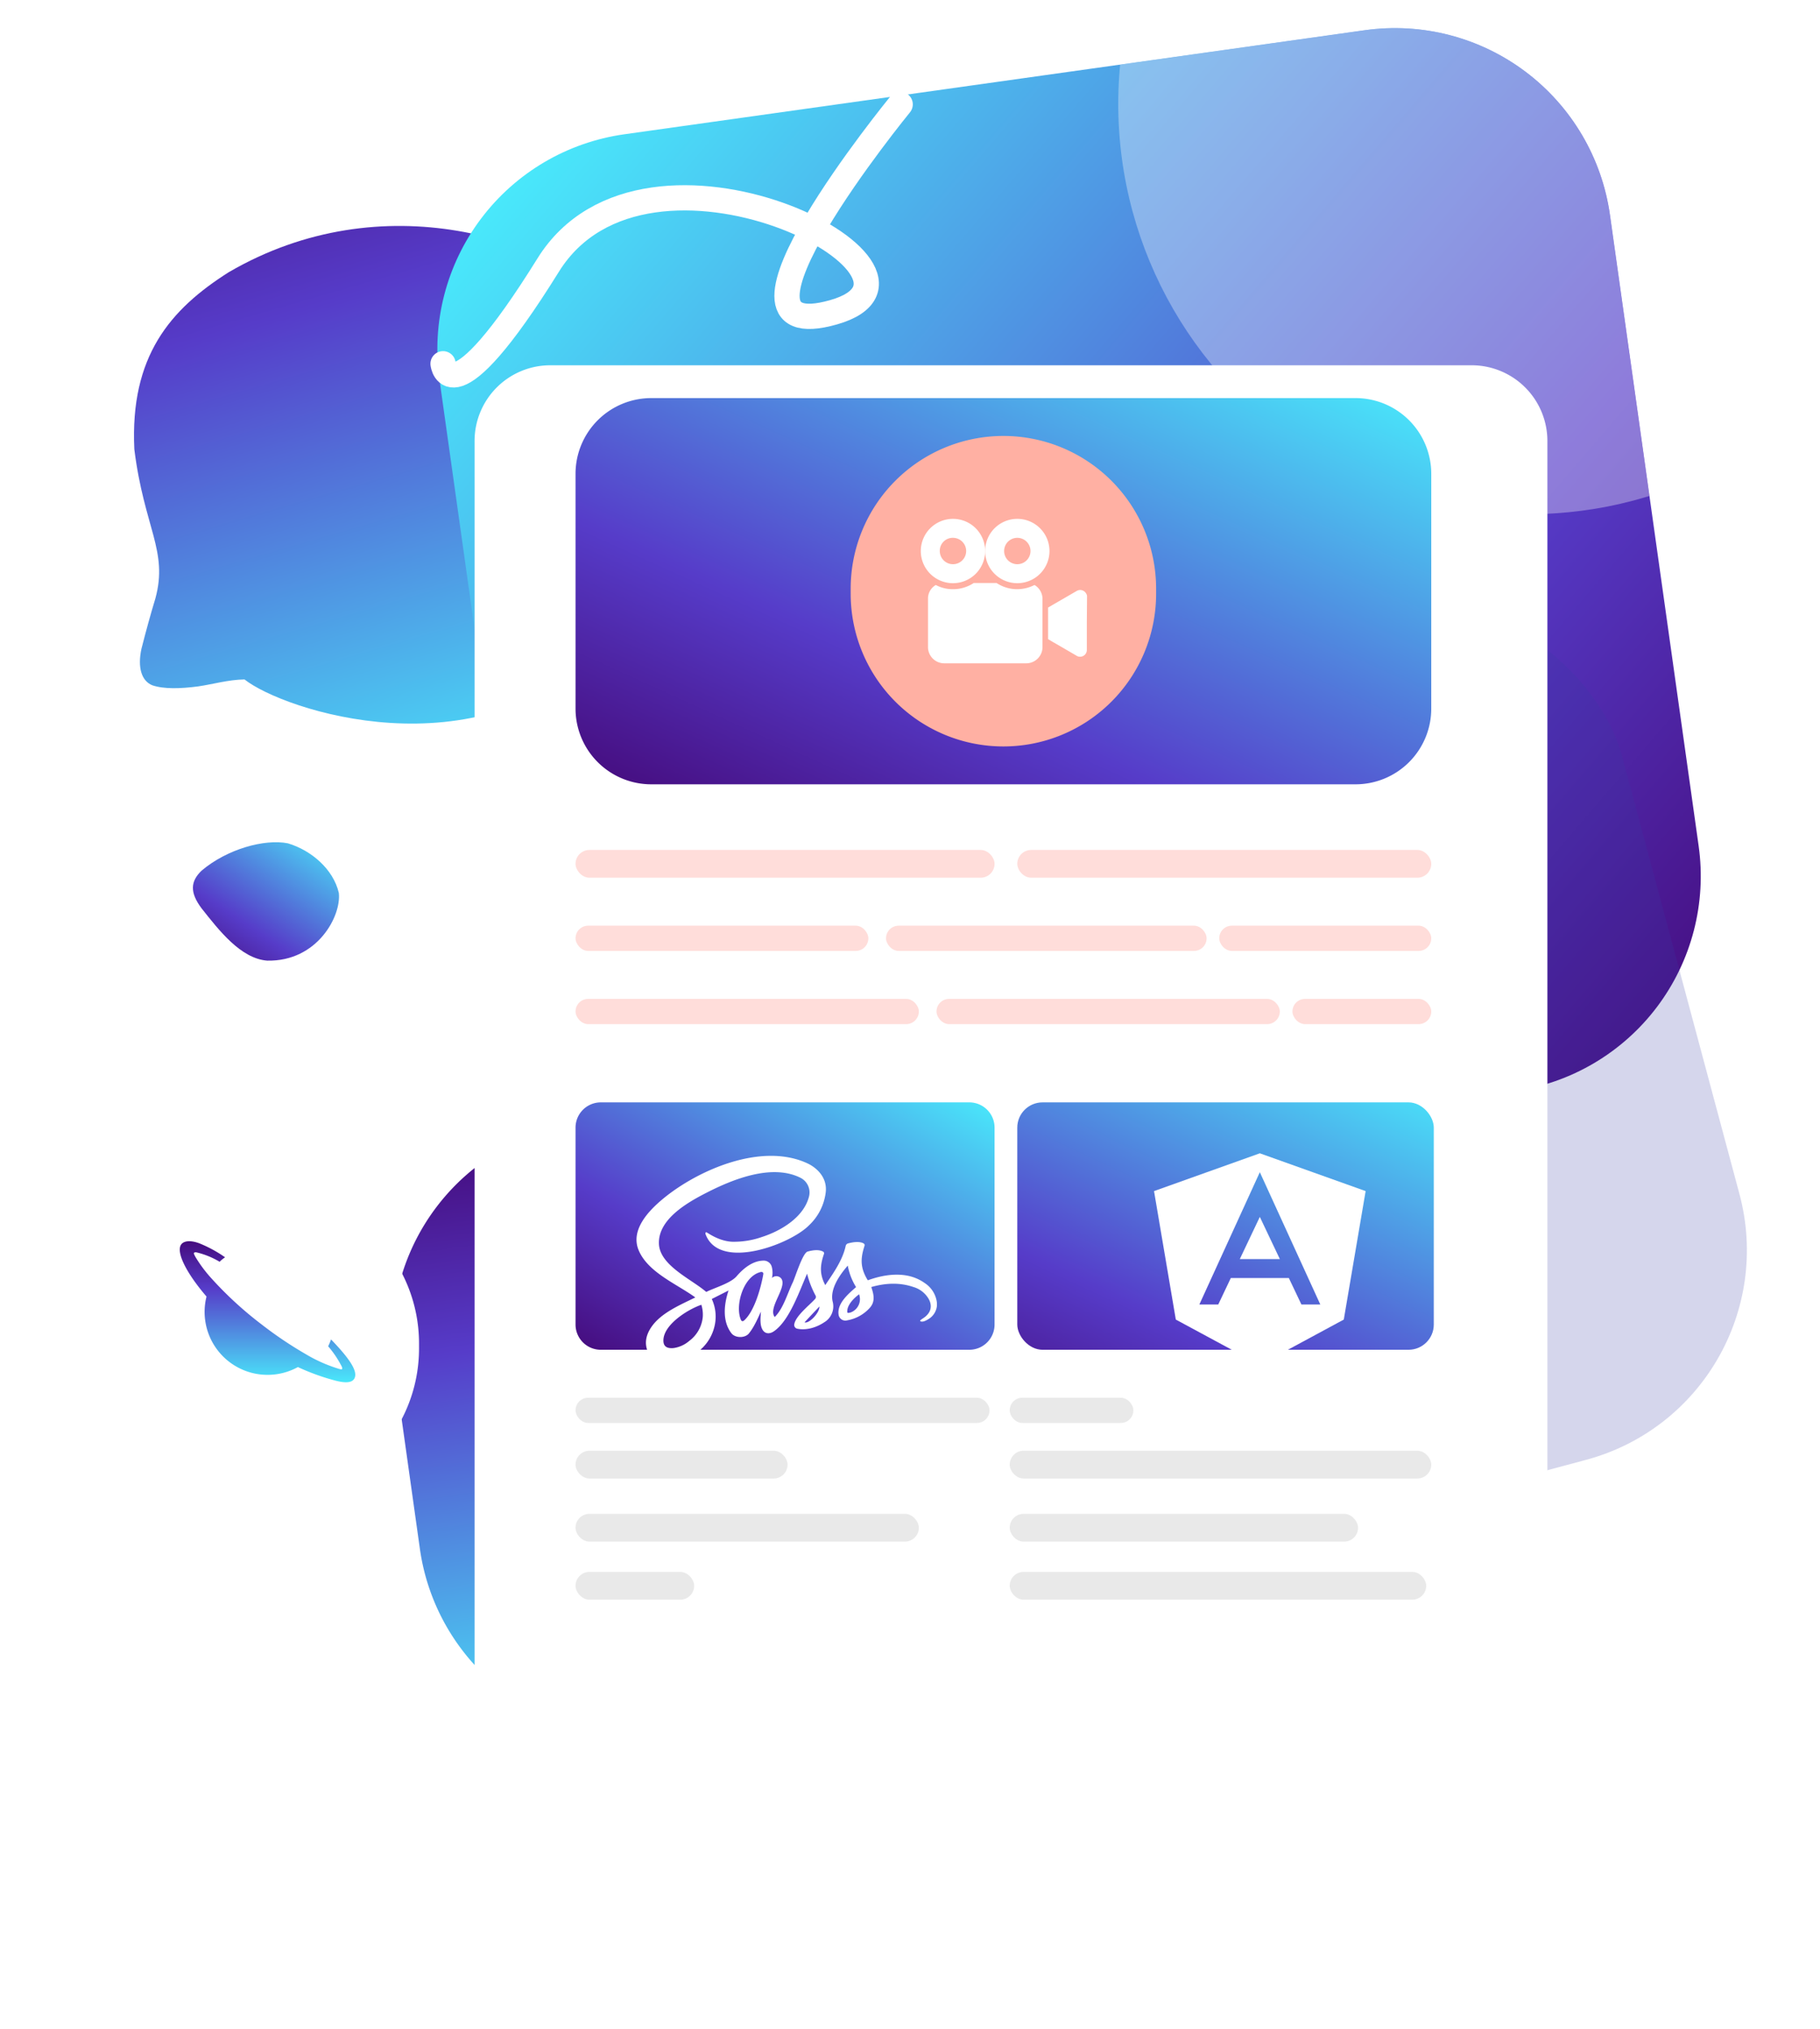 <svg xmlns="http://www.w3.org/2000/svg" xmlns:xlink="http://www.w3.org/1999/xlink" width="721" height="803.699" viewBox="0 0 721 803.699">
  <defs>
    <linearGradient id="linear-gradient" x1="1.004" y1="0.97" x2="0.091" y2="0.024" gradientUnits="objectBoundingBox">
      <stop offset="0" stop-color="#450b7c"/>
      <stop offset="0.339" stop-color="#563cc9"/>
      <stop offset="1" stop-color="#49e9fb"/>
    </linearGradient>
    <linearGradient id="linear-gradient-2" x1="0.326" y1="-0.275" x2="0.697" y2="1.037" xlink:href="#linear-gradient"/>
    <linearGradient id="linear-gradient-3" x1="0.093" y1="1.088" x2="1" y2="0" xlink:href="#linear-gradient"/>
    <clipPath id="clip-path">
      <path id="Path_16663" data-name="Path 16663" d="M86,0H382.261a86,86,0,0,1,86,86V338.426a86,86,0,0,1-86,86H86a86,86,0,0,1-86-86V86A86,86,0,0,1,86,0Z" transform="translate(17.803 186.65) rotate(-8)" fill="url(#linear-gradient)"/>
    </clipPath>
    <clipPath id="clip-path-2">
      <circle id="Ellipse_40" data-name="Ellipse 40" cx="162.5" cy="162.5" r="162.5" transform="translate(0.36 0.18)" fill="#ffb0a3" stroke="#707070" stroke-width="1"/>
    </clipPath>
    <linearGradient id="linear-gradient-5" x1="0.5" y1="0" x2="0.5" y2="1" xlink:href="#linear-gradient"/>
    <filter id="Path_16352" x="80" y="36.699" width="641" height="767" filterUnits="userSpaceOnUse">
      <feOffset dy="30" input="SourceAlpha"/>
      <feGaussianBlur stdDeviation="36" result="blur"/>
      <feFlood flood-opacity="0.102"/>
      <feComposite operator="in" in2="blur"/>
      <feComposite in="SourceGraphic"/>
    </filter>
    <linearGradient id="linear-gradient-6" x1="0" y1="1" x2="1.008" y2="0" xlink:href="#linear-gradient"/>
    <linearGradient id="linear-gradient-7" x1="0" y1="1" x2="1" y2="0" xlink:href="#linear-gradient"/>
    <linearGradient id="linear-gradient-8" x1="-0.036" y1="1.334" x2="1.055" y2="-0.054" xlink:href="#linear-gradient"/>
    <filter id="Path_16353" x="0" y="426.699" width="211" height="213" filterUnits="userSpaceOnUse">
      <feOffset dy="14" input="SourceAlpha"/>
      <feGaussianBlur stdDeviation="15" result="blur-2"/>
      <feFlood flood-opacity="0.11"/>
      <feComposite operator="in" in2="blur-2"/>
      <feComposite in="SourceGraphic"/>
    </filter>
  </defs>
  <g id="hero-grad" transform="translate(-1047 -236.301)">
    <g id="Group_429" data-name="Group 429" transform="translate(1100.085 325.811)">
      <path id="Path_16199" data-name="Path 16199" d="M945.541,729.437c37.479-37.478,41.5-101.032,8.586-133.975-28.364-28.35-95.566-50.716-156.615-15.126-23.212,14.711-39.14,33.286-37.38,70.121,3.892,31.212,13.51,40.2,8.329,59.146q-2.763,9.088-5.51,19.907c-1.589,7.384,0,12.693,4.293,14.453,4.68,1.574,11.205,1.345,18.146.444,5.638-.8,11.907-2.662,18.389-2.762C819.064,753.765,895.511,779.523,945.541,729.437Z" transform="translate(-760 -562)" fill="url(#linear-gradient-2)"/>
    </g>
    <path id="Path_16225" data-name="Path 16225" d="M774.412,428.28c10.126-8.61,24.98-12.661,34.186-10.858,9.327,2.78,18.027,10.272,20.213,19.658,1.043,9.079-8.461,27.225-28.367,26.824-10.465-.788-19.064-11.95-25.985-20.682C769.637,436.812,770.077,432.461,774.412,428.28Z" transform="translate(352.422 152.944)" fill="url(#linear-gradient-3)"/>
    <g id="Group_74" data-name="Group 74" transform="translate(1191.322 114.82)">
      <g id="Mask_Group_35" data-name="Mask Group 35" clip-path="url(#clip-path)">
        <path id="Path_16659" data-name="Path 16659" d="M86,0H382.261a86,86,0,0,1,86,86V338.426a86,86,0,0,1-86,86H86a86,86,0,0,1-86-86V86A86,86,0,0,1,86,0Z" transform="translate(17.803 186.65) rotate(-8)" fill="url(#linear-gradient)"/>
        <g id="Mask_Group_13" data-name="Mask Group 13" transform="translate(298.318)" opacity="0.33" clip-path="url(#clip-path-2)">
          <path id="Path_16660" data-name="Path 16660" d="M86,0H382.261a86,86,0,0,1,86,86V338.426a86,86,0,0,1-86,86H86a86,86,0,0,1-86-86V86A86,86,0,0,1,86,0Z" transform="translate(-280.515 186.65) rotate(-8)" fill="#fff" style="mix-blend-mode: overlay;isolation: isolate"/>
        </g>
      </g>
      <rect id="Rectangle_741" data-name="Rectangle 741" width="388.261" height="351.426" rx="86" transform="matrix(0.966, -0.259, 0.259, 0.966, 100.952, 438.607)" fill="#3639a3" opacity="0.21"/>
      <path id="Path_16662" data-name="Path 16662" d="M86,0H223.748a86,86,0,0,1,86,86v72.156a86,86,0,0,1-86,86H86a86,86,0,0,1-86-86V86A86,86,0,0,1,86,0Z" transform="translate(0 578.381) rotate(-8)" fill="url(#linear-gradient-5)"/>
      <path id="Path_154" data-name="Path 154" d="M-4682.516,390s-79.92,97.649-26.357,82.345-73.967-81.619-113.077-18.7-41.66,39.109-41.66,39.109" transform="translate(4894.802 -227.172)" fill="none" stroke="#fff" stroke-linecap="round" stroke-width="10" style="mix-blend-mode: soft-light;isolation: isolate"/>
      <g transform="matrix(1, 0, 0, 1, -144.32, 121.48)" filter="url(#Path_16352)">
        <path id="Path_16352-2" data-name="Path 16352" d="M30,0H395a30,30,0,0,1,30,30V521a30,30,0,0,1-30,30H30A30,30,0,0,1,0,521V30A30,30,0,0,1,30,0Z" transform="translate(188 114.7)" fill="#fff"/>
      </g>
      <path id="Path_16657" data-name="Path 16657" d="M30,0H309a30,30,0,0,1,30,30v93a30,30,0,0,1-30,30H30A30,30,0,0,1,0,123V30A30,30,0,0,1,30,0Z" transform="translate(83.678 279.18)" fill="url(#linear-gradient-6)"/>
      <path id="Path_16658" data-name="Path 16658" d="M60.5,0A60.5,60.5,0,0,1,121,60.5v2a60.5,60.5,0,0,1-121,0v-2A60.5,60.5,0,0,1,60.5,0Z" transform="translate(192.678 294.18)" fill="#ffb0a3" style="mix-blend-mode: color-burn;isolation: isolate"/>
      <g id="video-camera" transform="translate(220.458 327.019)">
        <g id="Group_73" data-name="Group 73" transform="translate(0 0)">
          <g id="Group_72" data-name="Group 72">
            <path id="Path_155" data-name="Path 155" d="M269.844,165.583a2.688,2.688,0,0,0-3.72-.95l-9.024,5.224-2.3,1.346V183.71l2.137,1.267c.079,0,.079.079.158.079l8.866,5.145a2.436,2.436,0,0,0,1.5.475,2.669,2.669,0,0,0,2.691-2.691V177.378l.079-10.449A2.072,2.072,0,0,0,269.844,165.583Z" transform="translate(-204.38 -136.058)" fill="#fff"/>
            <path id="Path_156" data-name="Path 156" d="M12.745,47.291A12.744,12.744,0,1,0,0,34.546,12.736,12.736,0,0,0,12.745,47.291Zm0-17.969a5.224,5.224,0,1,1-5.224,5.224A5.122,5.122,0,0,1,12.745,29.322Z" transform="translate(0 -21.802)" fill="#fff"/>
            <path id="Path_157" data-name="Path 157" d="M56.595,150.994a15.17,15.17,0,0,1-6.807,1.662,14.8,14.8,0,0,1-8.232-2.454H32.531a14.8,14.8,0,0,1-8.232,2.454,14.2,14.2,0,0,1-6.807-1.662,6.189,6.189,0,0,0-3.087,5.3v19.314a6.436,6.436,0,0,0,6.412,6.412H53.349a6.436,6.436,0,0,0,6.412-6.412V156.3A6.438,6.438,0,0,0,56.595,150.994Z" transform="translate(-11.554 -124.793)" fill="#fff"/>
            <path id="Path_158" data-name="Path 158" d="M141.548,47.291A12.744,12.744,0,1,0,128.8,34.546,12.736,12.736,0,0,0,141.548,47.291Zm0-17.969a5.224,5.224,0,1,1-5.224,5.224A5.219,5.219,0,0,1,141.548,29.322Z" transform="translate(-103.315 -21.802)" fill="#fff"/>
          </g>
        </g>
      </g>
      <rect id="Rectangle_112" data-name="Rectangle 112" width="166" height="11" rx="5.5" transform="translate(83.678 458.18)" fill="#ff7364" opacity="0.24"/>
      <rect id="Rectangle_113" data-name="Rectangle 113" width="164" height="11" rx="5.5" transform="translate(258.678 458.18)" fill="#ff7364" opacity="0.24"/>
      <rect id="Rectangle_114" data-name="Rectangle 114" width="127" height="10" rx="5" transform="translate(206.678 488.18)" fill="#ff7364" opacity="0.24"/>
      <rect id="Rectangle_118" data-name="Rectangle 118" width="84" height="10" rx="5" transform="translate(338.678 488.18)" fill="#ff7364" opacity="0.24"/>
      <rect id="Rectangle_119" data-name="Rectangle 119" width="55" height="10" rx="5" transform="translate(367.678 517.18)" fill="#ff7364" opacity="0.24"/>
      <rect id="Rectangle_115" data-name="Rectangle 115" width="116" height="10" rx="5" transform="translate(83.678 488.18)" fill="#ff7364" opacity="0.24"/>
      <rect id="Rectangle_116" data-name="Rectangle 116" width="136" height="10" rx="5" transform="translate(83.678 517.18)" fill="#ff7364" opacity="0.24"/>
      <rect id="Rectangle_123" data-name="Rectangle 123" width="164" height="10" rx="5" transform="translate(83.678 675.18)" fill="#161616" opacity="0.09"/>
      <rect id="Rectangle_130" data-name="Rectangle 130" width="49" height="10" rx="5" transform="translate(255.678 675.18)" fill="#161616" opacity="0.09"/>
      <rect id="Rectangle_124" data-name="Rectangle 124" width="84" height="11" rx="5.5" transform="translate(83.678 696.18)" fill="#161616" opacity="0.09"/>
      <rect id="Rectangle_129" data-name="Rectangle 129" width="167" height="11" rx="5.5" transform="translate(255.678 696.18)" fill="#161616" opacity="0.09"/>
      <rect id="Rectangle_125" data-name="Rectangle 125" width="136" height="11" rx="5.5" transform="translate(83.678 721.18)" fill="#161616" opacity="0.09"/>
      <rect id="Rectangle_128" data-name="Rectangle 128" width="138" height="11" rx="5.5" transform="translate(255.678 721.18)" fill="#161616" opacity="0.09"/>
      <rect id="Rectangle_126" data-name="Rectangle 126" width="47" height="11" rx="5.5" transform="translate(83.678 744.18)" fill="#161616" opacity="0.09"/>
      <rect id="Rectangle_127" data-name="Rectangle 127" width="165" height="11" rx="5.5" transform="translate(255.678 744.18)" fill="#161616" opacity="0.09"/>
      <rect id="Rectangle_117" data-name="Rectangle 117" width="136" height="10" rx="5" transform="translate(226.678 517.18)" fill="#ff7364" opacity="0.24"/>
      <path id="Path_16661" data-name="Path 16661" d="M10,0H156a10,10,0,0,1,10,10V88a10,10,0,0,1-10,10H10A10,10,0,0,1,0,88V10A10,10,0,0,1,10,0Z" transform="translate(83.678 558.18)" fill="url(#linear-gradient-7)"/>
      <rect id="Rectangle_122" data-name="Rectangle 122" width="165" height="98" rx="10" transform="translate(258.678 558.18)" fill="url(#linear-gradient-8)"/>
    </g>
    <g transform="matrix(1, 0, 0, 1, 1047, 236.3)" filter="url(#Path_16353)">
      <path id="Path_16353-2" data-name="Path 16353" d="M60.5,0A60.5,60.5,0,0,1,121,60.5v2a60.5,60.5,0,0,1-121,0v-2A60.5,60.5,0,0,1,60.5,0Z" transform="translate(45 457.7)" fill="#fff"/>
    </g>
    <g id="_ionicons_svg_md-planet_1_" data-name="_ionicons_svg_md-planet (1)" transform="translate(1086.181 651.944)">
      <path id="Path_16354" data-name="Path 16354" d="M129.617,103.881c-.388.466-.76.931-1.117,1.428a145.473,145.473,0,0,0,19.275,17.645,150.473,150.473,0,0,0,17.288,11.655c.916.512,1.816,1.009,2.685,1.459.388-.466.76-.931,1.117-1.428a23.238,23.238,0,0,0,3.616-8.318c.124-.5.233-.993.326-1.474A24.942,24.942,0,0,0,137.92,97.5,23.163,23.163,0,0,0,129.617,103.881Z" transform="translate(-81.492 -16.195)" fill="url(#linear-gradient-5)"/>
      <path id="Path_16355" data-name="Path 16355" d="M91.967,114.969a28.912,28.912,0,0,1-1.148,2.716,38.789,38.789,0,0,1,4.951,7.2c.372.636,1.148,2.033.14,1.924a7.4,7.4,0,0,1-.854-.2,58.872,58.872,0,0,1-13.083-5.8,154.083,154.083,0,0,1-17.583-11.841,145,145,0,0,1-20.268-18.7,53.266,53.266,0,0,1-5.54-7.434,11.723,11.723,0,0,1-.869-1.614c-.388-.962.776-.791,1.086-.714a32.518,32.518,0,0,1,9.032,3.694,13.043,13.043,0,0,1,2.157-1.769,50.71,50.71,0,0,0-10.118-5.509c-3.585-1.366-6.378-1.055-7.372.574C30.6,80.579,34.67,88.711,42.631,97.975A24.94,24.94,0,0,0,78.837,125.91a88.509,88.509,0,0,0,15.038,5.416c3.709.947,6.27.854,7.263-.76,1.723-2.824-1.878-8.039-9.172-15.6Z" fill="url(#linear-gradient-5)"/>
    </g>
    <path id="_ionicons_svg_logo-sass" d="M118.971,137.908a10.747,10.747,0,0,0-4.834-7.536c.664.474,1.226.875-.013-.01-1.671-1.193-.786-.56-.011-.007-6.625-4.719-15.267-3.67-22.487-1.049-2.893-4.718-3.019-8.318-1.352-13.468.216-.651.069-1.012-.61-1.3-1.647-.7-4.02-.332-5.677.108a1.351,1.351,0,0,0-1.116,1.018c-1.2,5.636-4.884,10.8-8.1,15.549-2.262-4.336-2.083-7.692-.561-12.208a.783.783,0,0,0-.45-1.134c-1.688-.873-4.278-.444-6,.064-1.978.577-4.949,10.366-5.9,12.308-1.983,4.055-3.741,10.383-7.11,13.6-2.859-3.675,5.236-11.976,2.53-15.308a2.492,2.492,0,0,0-3.623-.143,9.286,9.286,0,0,0-.074-4.431,3.31,3.31,0,0,0-3.508-2.439c-4.183.122-7.867,3.211-10.377,6.136-2.389,2.814-8.69,4.563-12.077,6.26-5.819-5.069-18.416-10.449-18.744-19.081C8.528,105.106,20.116,98.5,27.852,94.557c10.061-5.138,25.562-11.532,36.994-5.913A6.515,6.515,0,0,1,68.264,96.4c-2.178,7.989-10.972,13.319-18.621,15.763a33.458,33.458,0,0,1-11.879,1.866c-5.336-.312-9.491-3.539-10.061-3.739-.476-.09-.439.526-.313.852,5.536,14.513,33.572,3.878,40.9-3.573a21.513,21.513,0,0,0,6.591-12.528c1.073-6.412-3.634-10.424-7.207-12.078-18.113-8.385-43.154,2.6-56.85,13.791C4.884,101.607-2.552,109.327.861,117.425c3.7,8.788,15.049,13.295,22.433,18.67-5.975,2.969-13.451,6.04-17.323,11.608-2.214,3.191-3,6.592-1.351,10.22,2.923,6.409,13.549,3.632,18.033.807a17.621,17.621,0,0,0,8.066-10.514,16.59,16.59,0,0,0-.9-11.51l6.645-3.361c-1.789,5.364-2.58,12.089,1.135,16.936,1.488,1.938,5.351,2.017,6.931.072,2.049-2.544,3.409-5.731,4.766-8.649-.159,2.179-.431,4.648.32,6.547.862,2.179,2.819,2.625,4.833,1.242,6.165-4.232,10.088-15.959,13.126-22.8a38.128,38.128,0,0,0,3.244,8.456,1.226,1.226,0,0,1-.185,1.673c-2.251,2.482-7.631,6.62-8.152,9.972a1.526,1.526,0,0,0,1.322,1.713c3.62.722,7.634-.588,10.573-2.575a7.324,7.324,0,0,0,3.311-8.256c-1.064-4.828,2.555-10.224,6-14.187A24.632,24.632,0,0,0,86.978,132c-3.039,2.669-7.574,6.454-6.923,10.912a2.7,2.7,0,0,0,3.374,2.263,15.585,15.585,0,0,0,9.152-5.148c2.1-2.523,1.346-5.277.431-8.051,5.549-1.584,11.163-1.9,16.7-.006a10.318,10.318,0,0,1,6.1,4.839c1.564,2.939.683,5.647-2.336,7.579-.764.489-1.293.891-1.034,1.1s1.139.491,3.088-.733a6.939,6.939,0,0,0,3.446-5.05,8.623,8.623,0,0,0-.006-1.8ZM26.256,143.78a13.429,13.429,0,0,1-5.387,9.558,12.171,12.171,0,0,1-6.165,2.811c-2.189.213-3.894-.34-4.04-2.611-.41-6.391,9.513-12.652,15.023-14.537a12.978,12.978,0,0,1,.565,4.786Zm23.967-16.843c-.907,5.186-3.447,14.493-7.512,18.21-.548.5-1.072.469-1.35-.179-2.4-5.593.853-17.125,7.69-18.906C49.855,125.856,50.353,126.2,50.223,126.937Zm16.345,19.008q2.937-3.125,5.874-6.26C72.684,142.015,68.357,146.651,66.568,145.945Zm18.763-4.114c-.546.3-1.772.585-1.819.194-.345-2.809,2.747-5.782,4.665-7.175A5.619,5.619,0,0,1,85.331,141.832Z" transform="translate(1299.156 614.174)" fill="#fff"/>
    <g id="_ionicons_svg_logo-angular" transform="translate(1472.174 661.173)">
      <path id="Path_16356" data-name="Path 16356" d="M213.573,183.364h15.876l-7.939-16.72Z" transform="translate(-147.598 -109.45)" fill="#fff"/>
      <path id="Path_16357" data-name="Path 16357" d="M73.91,32,32,46.969l8.63,50.895,33.284,17.963,33.259-17.963,8.654-50.895ZM90.379,91.876,85.4,81.4H62.422L57.447,91.876H49.963l23.95-52.392,23.95,52.392Z" fill="#fff"/>
    </g>
  </g>
</svg>
